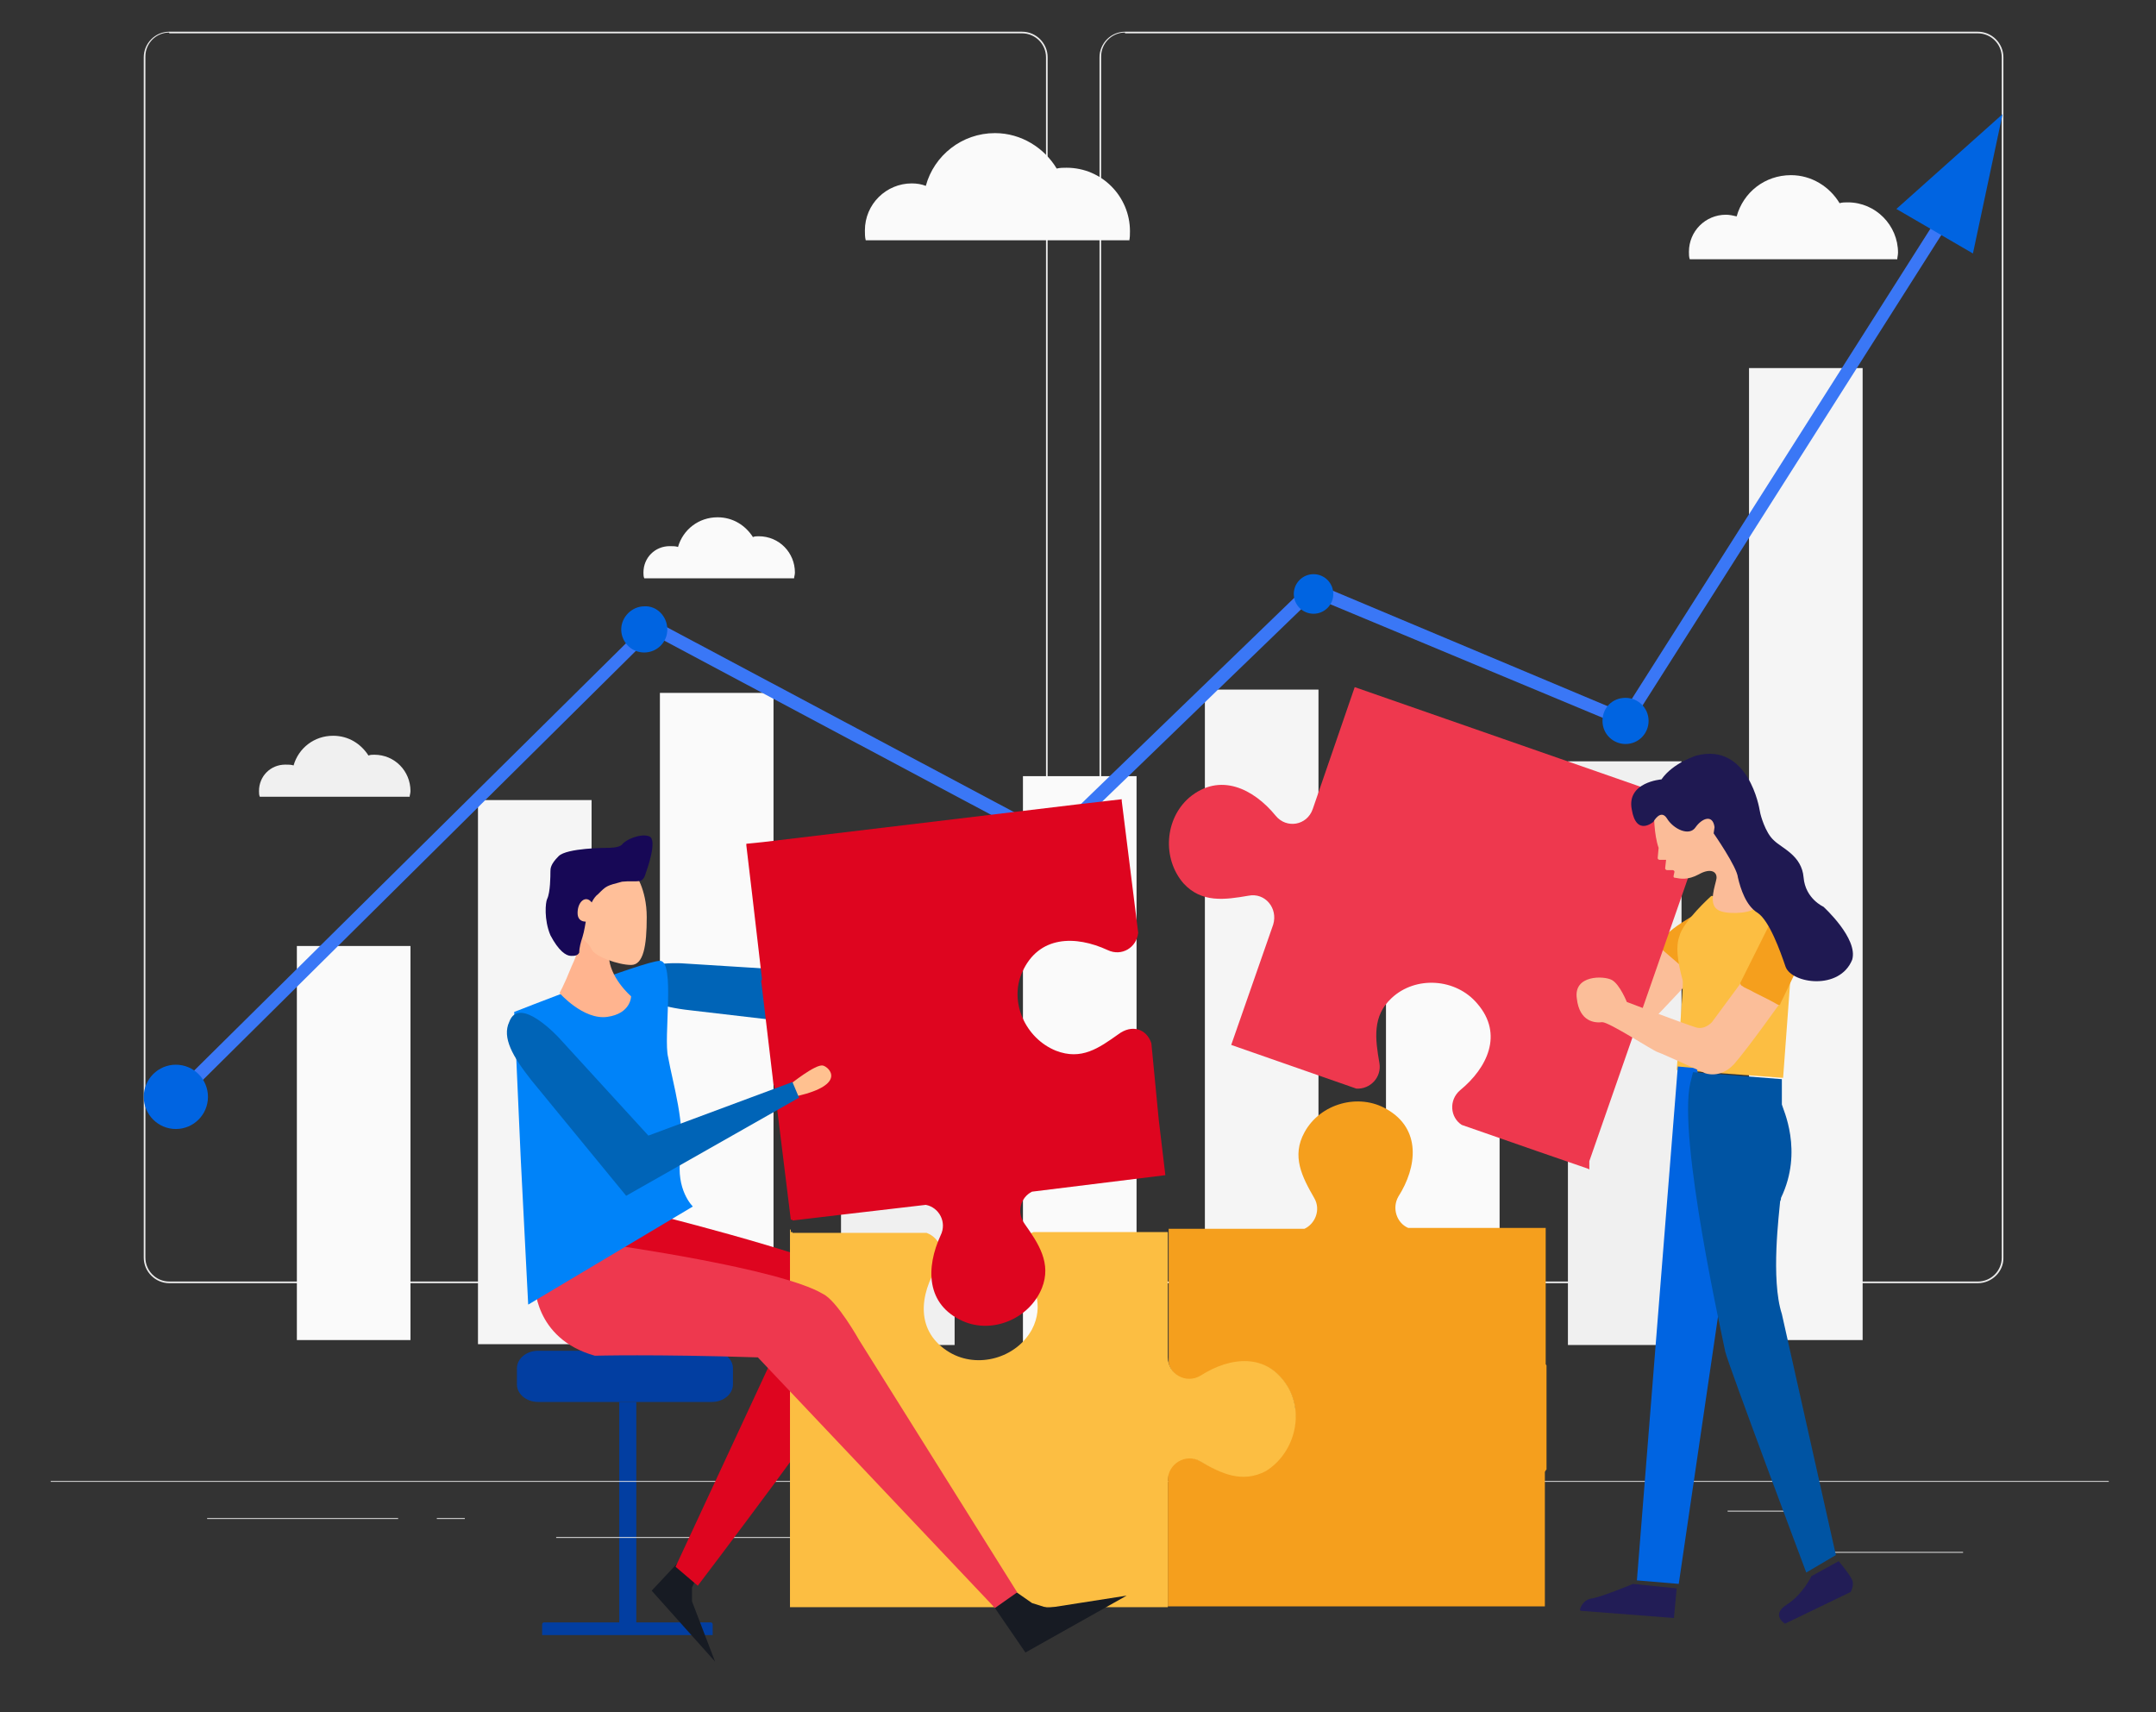 <svg width="340" height="270" viewBox="0 0 340 270" fill="none" xmlns="http://www.w3.org/2000/svg">
<rect x="0" y="0" width="340" height="270" fill="#333333" stroke="none"/>
<g clip-path="url(#clip0_1409_2651)">
<path d="M97.655 256.931H100.345V221.069H97.655V256.931Z" fill="#023EA1"/>
<path d="M85.495 257.828H112.389V256.134C112.389 255.972 112.252 255.835 112.091 255.835H85.794C85.632 255.835 85.495 255.972 85.495 256.134V257.828Z" fill="#023EA1"/>
<path d="M81.518 218.292C81.518 219.822 83.009 221.069 84.839 221.069H112.265C114.095 221.069 115.587 219.822 115.587 218.292V215.777C115.587 214.247 114.095 213 112.265 213H84.839C83.009 213 81.518 214.247 81.518 215.777V218.292Z" fill="#023EA1"/>
<path d="M332.552 233.54H8V233.67H332.552V233.54Z" fill="#EBEBEB"/>
<path d="M309.574 244.72H286.466V244.85H309.574V244.72Z" fill="#EBEBEB"/>
<path d="M226.878 246.67H220.776V246.8H226.878V246.67Z" fill="#EBEBEB"/>
<path d="M285.816 238.22H272.444V238.35H285.816V238.22Z" fill="#EBEBEB"/>
<path d="M62.784 239.39H32.666V239.52H62.784V239.39Z" fill="#EBEBEB"/>
<path d="M73.3 239.39H68.886V239.52H73.3V239.39Z" fill="#EBEBEB"/>
<path d="M153.01 242.38H87.71V242.51H153.01V242.38Z" fill="#EBEBEB"/>
<path d="M161.189 202.34H26.694C24.487 202.34 22.67 200.52 22.67 198.31V9.03C22.67 6.82 24.487 5 26.694 5H161.189C163.396 5 165.213 6.82 165.213 9.03V198.44C165.213 200.52 163.396 202.34 161.189 202.34ZM26.694 5.13C24.617 5.13 22.93 6.82 22.93 8.9V198.31C22.93 200.39 24.617 202.08 26.694 202.08H161.189C163.266 202.08 164.953 200.39 164.953 198.31V9.03C164.953 6.95 163.266 5.26 161.189 5.26H26.694V5.13Z" fill="#EBEBEB"/>
<path d="M311.91 202.34H177.416C175.209 202.34 173.392 200.52 173.392 198.31V9.03C173.392 6.82 175.209 5 177.416 5H311.91C314.117 5 315.935 6.82 315.935 9.03V198.44C315.935 200.52 314.117 202.34 311.91 202.34ZM177.416 5.13C175.339 5.13 173.651 6.82 173.651 8.9V198.31C173.651 200.39 175.339 202.08 177.416 202.08H311.91C313.987 202.08 315.675 200.39 315.675 198.31V9.03C315.675 6.95 313.987 5.26 311.91 5.26H177.416V5.13Z" fill="#EBEBEB"/>
<path d="M64.602 125.64C64.602 125.38 64.732 125.12 64.732 124.73C64.732 121.61 62.265 119.01 59.02 119.01C58.76 119.01 58.37 119.01 58.111 119.14C56.943 117.32 54.995 116.02 52.529 116.02C49.543 116.02 47.076 117.97 46.297 120.7C45.908 120.57 45.518 120.57 44.999 120.57C42.662 120.57 40.845 122.39 40.845 124.73C40.845 124.99 40.845 125.38 40.974 125.64H64.602Z" fill="#F0F0F0"/>
<path d="M299.187 41.01C299.187 40.62 299.317 40.23 299.317 39.84C299.317 35.55 295.812 31.91 291.398 31.91C291.009 31.91 290.489 31.91 290.1 32.04C288.542 29.44 285.686 27.62 282.441 27.62C278.286 27.62 274.911 30.35 273.872 34.12C273.353 33.99 272.704 33.86 272.185 33.86C268.939 33.86 266.343 36.46 266.343 39.71C266.343 40.1 266.343 40.49 266.473 40.88H299.187V41.01Z" fill="#FAFAFA"/>
<path d="M178.065 38.02C178.195 37.5 178.195 36.98 178.195 36.46C178.195 31 173.781 26.45 168.199 26.45C167.679 26.45 167.16 26.45 166.641 26.58C164.693 23.33 161.059 20.99 156.904 20.99C151.711 20.99 147.298 24.5 145.999 29.31C145.35 29.05 144.571 28.92 143.792 28.92C139.768 28.92 136.393 32.17 136.393 36.33C136.393 36.85 136.393 37.37 136.522 37.89H178.065V38.02Z" fill="#FAFAFA"/>
<path d="M125.228 91.19C125.228 90.93 125.358 90.67 125.358 90.28C125.358 87.16 122.891 84.56 119.646 84.56C119.386 84.56 118.997 84.56 118.737 84.69C117.568 82.87 115.621 81.57 113.155 81.57C110.169 81.57 107.702 83.52 106.923 86.25C106.534 86.12 106.144 86.12 105.625 86.12C103.288 86.12 101.471 87.94 101.471 90.28C101.471 90.54 101.471 90.93 101.601 91.19H125.228Z" fill="#FAFAFA"/>
<path d="M93.292 126.16H75.377V211.96H93.292V126.16Z" fill="#F5F5F5"/>
<path d="M121.983 109.26H104.067V211.96H121.983V109.26Z" fill="#FAFAFA"/>
<path d="M265.175 120.05H247.26V212.09H265.175V120.05Z" fill="#F0F0F0"/>
<path d="M150.543 142.54H132.628V212.09H150.543V142.54Z" fill="#F0F0F0"/>
<path d="M236.485 121.74H218.569V211.96H236.485V121.74Z" fill="#FAFAFA"/>
<path d="M207.924 108.74H190.009V211.96H207.924V108.74Z" fill="#F5F5F5"/>
<path d="M64.732 149.17H46.816V211.31H64.732V149.17Z" fill="#FAFAFA"/>
<path d="M293.736 58.04H275.82V211.31H293.736V58.04Z" fill="#F5F5F5"/>
<path d="M179.234 122.39H161.318V212.09H179.234V122.39Z" fill="#FAFAFA"/>
<path d="M28.512 173.74L27.084 172.31L102.64 97.56L165.862 131.23L206.756 91.71L255.958 112.38L311.521 24.89L313.209 25.93L256.737 114.85L207.145 94.18L166.252 133.7L165.603 133.44L102.899 100.03L28.512 173.74Z" fill="#407BFF"/>
<g opacity="0.1">
<path d="M28.512 173.74L27.084 172.31L102.64 97.56L165.862 131.23L206.756 91.71L255.958 112.38L311.521 24.89L313.209 25.93L256.737 114.85L207.145 94.18L166.252 133.7L165.603 133.44L102.899 100.03L28.512 173.74Z" fill="#0054A3"/>
</g>
<path d="M27.733 178.03C30.529 178.03 32.796 175.76 32.796 172.96C32.796 170.16 30.529 167.89 27.733 167.89C24.937 167.89 22.67 170.16 22.67 172.96C22.67 175.76 24.937 178.03 27.733 178.03Z" fill="#0064E1"/>
<path d="M105.236 99.25C105.236 101.33 103.548 102.89 101.601 102.89C99.524 102.89 97.966 101.2 97.966 99.25C97.966 97.3 99.653 95.61 101.601 95.61C103.548 95.48 105.236 97.17 105.236 99.25Z" fill="#0064E1"/>
<path d="M207.145 96.78C208.866 96.78 210.261 95.383 210.261 93.66C210.261 91.937 208.866 90.54 207.145 90.54C205.424 90.54 204.029 91.937 204.029 93.66C204.029 95.383 205.424 96.78 207.145 96.78Z" fill="#0064E1"/>
<path d="M170.925 132.53C170.925 135.13 168.718 137.34 166.122 137.34C163.525 137.34 161.318 135.13 161.318 132.53C161.318 129.93 163.525 127.72 166.122 127.72C168.718 127.72 170.925 129.93 170.925 132.53Z" fill="#0064E1"/>
<path d="M259.982 113.68C259.982 115.63 258.424 117.32 256.347 117.32C254.4 117.32 252.712 115.76 252.712 113.68C252.712 111.6 254.27 110.04 256.347 110.04C258.294 110.04 259.982 111.6 259.982 113.68Z" fill="#0064E1"/>
<path d="M315.804 18L299.058 32.95L311.131 39.97L315.804 18Z" fill="#0064E1"/>
<path d="M261.53 148.993L257.103 155.089C257.103 155.089 256.412 156.197 255.167 155.782C253.23 155.089 245.482 151.764 245.482 151.764C245.482 151.764 244.652 149.27 243.546 148.578C242.439 147.885 238.15 147.608 238.427 150.933C238.704 154.258 240.917 154.535 241.885 154.396C242.854 154.396 248.803 158.691 249.494 158.968C250.186 159.245 256.135 162.293 256.135 162.293C256.135 162.293 258.21 163.263 260.285 161.185C262.36 159.107 267.479 153.565 267.479 153.565L264.989 150.102L261.53 148.993Z" fill="#FBBE99"/>
<path d="M269.555 143.036C269.555 143.036 263.744 145.807 261.946 148.301L261.254 148.993L266.234 153.288L269.555 143.036Z" fill="#F59F1D"/>
<path d="M108.611 244.59L111.078 246.28L109.131 250.31V252.52L112.766 262.01L102.77 250.83L108.611 244.59Z" fill="#171B23"/>
<path d="M101.341 191.03C101.341 191.03 126.786 197.27 135.744 201.56C138.47 202.86 140.028 206.76 136.782 213C132.498 220.54 110.039 250.05 110.039 250.05L106.534 247.06L123.281 211.05L86.152 202.34L101.341 191.03Z" fill="#DE051F"/>
<path d="M108.871 159.31L132.238 162.04L141.456 132.01L138.989 131.23L128.214 153.2L107.442 151.9C107.442 151.9 98.225 151.38 100.173 155.67C101.081 157.62 104.067 158.79 108.871 159.31Z" fill="#0064B7"/>
<path d="M243.885 231.72V215.34C243.885 215.21 243.755 215.21 243.755 215.08V201.56V193.89V193.63H222.075C220.257 192.85 219.478 190.51 220.517 188.69C223.503 184.01 224.152 178.03 218.699 174.91C214.285 172.31 208.184 174 205.717 178.55C203.64 182.32 205.328 185.57 207.275 188.95C208.314 190.77 207.405 192.98 205.717 193.76H184.297V194.02V202.34V214.95C184.816 217.16 187.413 218.33 189.36 217.03C194.033 214.04 200.005 213.39 203.121 218.85C205.717 223.27 203.77 229.25 199.226 231.72C195.461 233.8 192.476 232.11 189.1 230.29C186.893 229.12 184.556 230.03 184.167 232.37V253.3H199.226H231.552H243.625V232.11C243.755 231.85 243.755 231.85 243.885 231.72Z" fill="#F59F1D"/>
<path d="M203.121 218.72C199.875 213.26 194.033 213.91 189.36 216.9C187.023 218.33 184.167 216.64 184.167 214.04V194.28H163.006C161.059 194.93 160.15 197.27 161.189 199.22C163.136 202.6 164.694 205.85 162.746 209.62C160.28 214.17 154.178 215.86 149.764 213.26C144.312 210.01 144.961 204.16 147.947 199.48C149.115 197.53 148.206 195.19 146.129 194.41H132.628H124.969V194.28H124.709V193.89H124.579V195.84V215.6V231.98V252.52V253.43H124.839H128.863H133.277H145.87H163.266H174.95H184.167V233.41C184.167 230.81 187.023 229.12 189.23 230.42C192.605 232.37 195.851 233.93 199.615 231.98C204.029 229.25 205.717 223.14 203.121 218.72Z" fill="#FCBE42"/>
<path d="M250.635 183.1L269.848 127.98L269.589 127.85L213.636 108.35L207.015 127.59C206.107 130.19 202.861 130.71 201.173 128.63C197.668 124.34 192.346 121.74 187.542 125.77C183.648 129.15 183.258 135.39 186.633 139.29C189.489 142.41 193.124 141.89 196.889 141.24C199.486 140.72 201.563 143.19 200.784 145.79L194.163 164.77L213.896 171.66C216.103 171.79 217.92 169.84 217.531 167.63C216.882 163.86 216.362 160.22 219.478 157.36C223.243 153.85 229.604 154.24 232.979 158.27C237.134 163.08 234.537 168.41 230.253 171.92C228.436 173.48 228.695 176.21 230.513 177.38L242.456 181.54L250.375 184.27L250.635 184.4V183.1Z" fill="#EE384E"/>
<path d="M181.57 164.51C180.791 162.17 178.454 161.52 176.377 163.08C173.261 165.29 170.535 167.24 166.511 165.68C161.707 163.73 159.111 158.01 161.188 153.33C163.785 147.48 169.627 147.48 174.69 149.82C176.896 150.86 179.233 149.43 179.493 147.09L177.935 134.61L176.896 126.29V126.03L170.146 126.81L120.295 132.79L117.698 133.05V133.31L118.607 140.98L120.165 154.37C120.165 154.5 120.165 154.5 120.035 154.63L121.982 171.01C121.982 171.14 122.112 171.14 122.112 171.27L124.709 192.33H124.968V192.46L132.628 191.55L145.999 189.99C148.076 190.38 149.374 192.72 148.336 194.8C145.999 199.87 145.999 205.72 151.841 208.32C156.515 210.4 162.357 207.93 164.304 203.12C165.862 199.22 163.785 196.1 161.578 192.98C160.279 191.16 160.929 188.82 162.746 187.91L183.777 185.31L182.738 176.6L181.57 164.51Z" fill="#DE051F"/>
<path d="M155.736 251.87L158.463 249.79L162.747 252.78L165.213 253.56L177.676 251.61L161.708 260.58L155.736 251.87Z" fill="#171B23"/>
<path d="M84.335 202.34C84.335 202.34 84.075 211.05 93.812 213.78C93.812 213.78 103.029 213.52 119.516 214.04L156.904 253.56L160.41 251.09L135.484 211.31C135.484 211.31 131.979 205.07 129.772 204.03C123.021 200 96.019 196.23 96.019 196.23L84.335 202.34Z" fill="#EE384E"/>
<path d="M81.089 159.57C81.089 159.57 101.601 151.51 104.067 151.51C106.534 151.51 104.586 163.73 105.365 166.72C106.144 171.01 108.092 177.25 107.313 182.45C106.534 187.65 109.26 190.25 109.26 190.25L83.296 205.72L82.127 182.84L81.089 159.57Z" fill="#0083F9"/>
<path d="M124.579 171.01C124.579 171.01 128.604 167.76 129.772 168.02C130.81 168.28 133.537 171.01 125.747 172.83L124.579 171.01Z" fill="#FFC190"/>
<path d="M83.816 170.36L98.745 188.56L126.007 173.09L124.969 170.62L102.25 179.07L88.1 163.6C88.1 163.6 81.868 156.84 80.311 161.13C79.142 163.6 80.83 166.59 83.816 170.36Z" fill="#0064B7"/>
<path d="M92.124 146.05C92.124 146.05 91.605 149.3 90.177 152.29C88.879 155.54 88.23 156.58 88.23 156.58C88.23 156.58 91.994 160.87 95.759 160.35C99.524 159.83 99.524 157.1 99.524 157.1C99.524 157.1 96.019 154.11 96.019 150.6C96.019 147.09 96.019 146.83 96.019 146.83L92.124 146.05Z" fill="#FFB48F"/>
<path d="M100.043 137.6C100.043 137.6 101.99 140.07 101.99 144.62C101.99 149.17 101.471 152.16 99.523 152.16C97.576 152.16 93.811 150.86 93.292 149.69C92.773 148.39 91.345 148.39 91.345 145.92C91.345 143.45 94.59 137.86 97.057 137.86C99.523 137.86 100.043 137.6 100.043 137.6Z" fill="#FFBF99"/>
<path d="M101.861 137.6C101.861 137.6 103.808 132.4 102.38 131.88C101.082 131.36 98.615 132.4 98.096 133.18C97.576 133.7 96.148 133.7 95.629 133.7C95.629 133.7 89.398 133.7 88.1 135C86.801 136.3 86.801 136.95 86.801 137.47C86.801 137.99 86.801 140.72 86.282 141.76C86.022 142.28 85.763 145.01 86.801 147.48C88.1 149.95 89.268 150.73 90.047 150.73C90.566 150.73 91.085 150.73 91.345 150.21C91.345 149.43 91.605 148.52 91.864 147.74C92.124 146.96 92.384 145.27 92.384 145.27C92.384 145.27 92.903 142.02 94.331 140.98C95.629 139.68 95.629 139.68 98.096 139.03C100.562 138.77 101.341 139.55 101.861 137.6Z" fill="#170856"/>
<path d="M93.292 142.28C94.071 143.32 93.032 145.27 93.032 145.27C93.032 145.27 91.085 145.79 91.085 143.97C91.085 142.15 92.383 141.11 93.292 142.28Z" fill="#FFBF99"/>
<path d="M269.871 141.276L283.242 142.251L281.195 169.966L264.414 168.712C264.414 168.712 265.506 155.621 265.369 154.646C265.096 153.532 264.005 149.911 264.823 147.682C265.369 145.315 269.871 141.276 269.871 141.276Z" fill="#FCBE42"/>
<path d="M272.304 128.013C274.217 129.095 274.806 138.42 275.688 139.231C276.718 140.447 277.454 142.475 276.571 143.286C275.835 144.096 271.863 144.232 270.833 143.421C269.361 142.475 270.538 139.501 270.686 138.555C270.833 137.474 269.803 136.798 267.89 137.879C266.124 138.826 264.947 138.555 264.211 138.42C263.917 138.42 263.917 138.285 263.917 138.15L264.064 137.474C264.064 137.339 263.917 137.204 263.77 137.204H262.887C262.74 137.204 262.593 137.069 262.593 136.933L262.74 135.582H261.71C261.563 135.582 261.416 135.447 261.416 135.312L261.563 133.69C260.827 131.662 260.827 128.284 260.827 128.284C260.827 128.284 270.538 127.473 272.304 128.013Z" fill="#FBBC98"/>
<path d="M272.483 197.033L264.736 249.759L258.138 249.204L264.593 168.172L267.605 168.45L272.483 197.033Z" fill="#0064E1"/>
<path d="M266.986 169.069L266.574 170.721C264.513 179.396 271.795 211.615 272.069 213.13C272.344 214.644 284.846 247.966 284.846 247.966L289.517 245.212L280.999 207.209C279.213 201.702 280.587 191.237 280.725 189.447C280.862 189.172 280.862 189.034 280.862 188.896C284.434 181.461 281.137 174.852 280.999 174.164C280.999 172.924 280.999 170.17 280.999 170.17L266.986 169.069Z" fill="#0054A3"/>
<path d="M274.673 154.812L269.969 161.184C269.969 161.184 268.862 162.431 267.479 162.016C265.265 161.323 256.55 157.998 256.55 157.998C256.55 157.998 255.443 155.227 254.198 154.535C252.953 153.842 248.111 153.704 248.664 157.444C249.079 161.184 251.569 161.323 252.676 161.184C253.783 161.184 260.562 165.618 261.392 165.895C262.222 166.172 268.862 169.219 268.862 169.219C268.862 169.219 271.214 170.189 273.428 167.834C275.641 165.34 281.037 157.721 281.037 157.721L277.855 155.643L274.673 154.812Z" fill="#FBBE99"/>
<path d="M283.942 151.348C284.081 151.348 283.942 151.487 283.942 151.626L280.76 158.275C280.76 158.414 280.622 158.552 280.345 158.414C279.654 157.998 278.27 157.305 276.61 156.474C275.642 155.92 275.088 155.782 274.812 155.505C274.397 155.366 274.397 154.95 274.535 154.812L279.239 145.391C279.377 145.114 279.792 145.253 279.93 145.391L283.942 151.348Z" fill="#F59F1D"/>
<path d="M264.414 250.466L263.975 255.138L249.319 254.005C249.173 254.005 249.173 253.864 249.173 253.722C249.319 253.298 249.759 252.165 251.225 252.024C253.13 251.599 257.526 249.759 257.526 249.759L264.414 250.466Z" fill="#221D56"/>
<path d="M289.957 246.172C289.957 246.172 291.435 247.92 291.973 248.919C292.51 249.793 291.973 250.791 291.838 251.041L281.492 256.034C281.492 256.034 279.208 254.661 281.761 253.038C284.314 251.416 285.657 248.544 285.657 248.544L289.957 246.172Z" fill="#221D56"/>
<path d="M281.589 152.458C280.738 149.949 279.036 145.208 277.191 143.953C275.347 142.838 274.496 140.189 274.07 138.376C273.929 136.703 270.24 131.405 270.24 131.405L270.382 130.429C270.098 128.338 268.396 129.035 267.403 130.429C266.41 131.963 263.856 130.708 262.863 129.035C261.87 127.501 260.735 129.592 260.735 129.592C260.735 129.592 258.04 131.963 257.33 127.64C256.479 123.318 262.012 122.9 262.012 122.9C263.856 120.251 267.545 119.135 267.545 119.135C275.773 117.044 277.475 127.64 277.475 127.64L277.617 128.338C277.617 128.338 278.326 131.266 279.745 132.52C281.022 133.775 284.143 134.891 284.427 138.376C284.71 141.723 287.548 142.977 287.548 142.977C287.548 142.977 293.08 147.997 292.087 151.343C290.101 156.223 282.582 155.108 281.589 152.458Z" fill="#1F1952"/>
</g>
<defs>
<clipPath id="clip0_1409_2651">
<rect width="324.552" height="260" fill="white" transform="translate(8 5)"/>
</clipPath>
</defs>
</svg>
